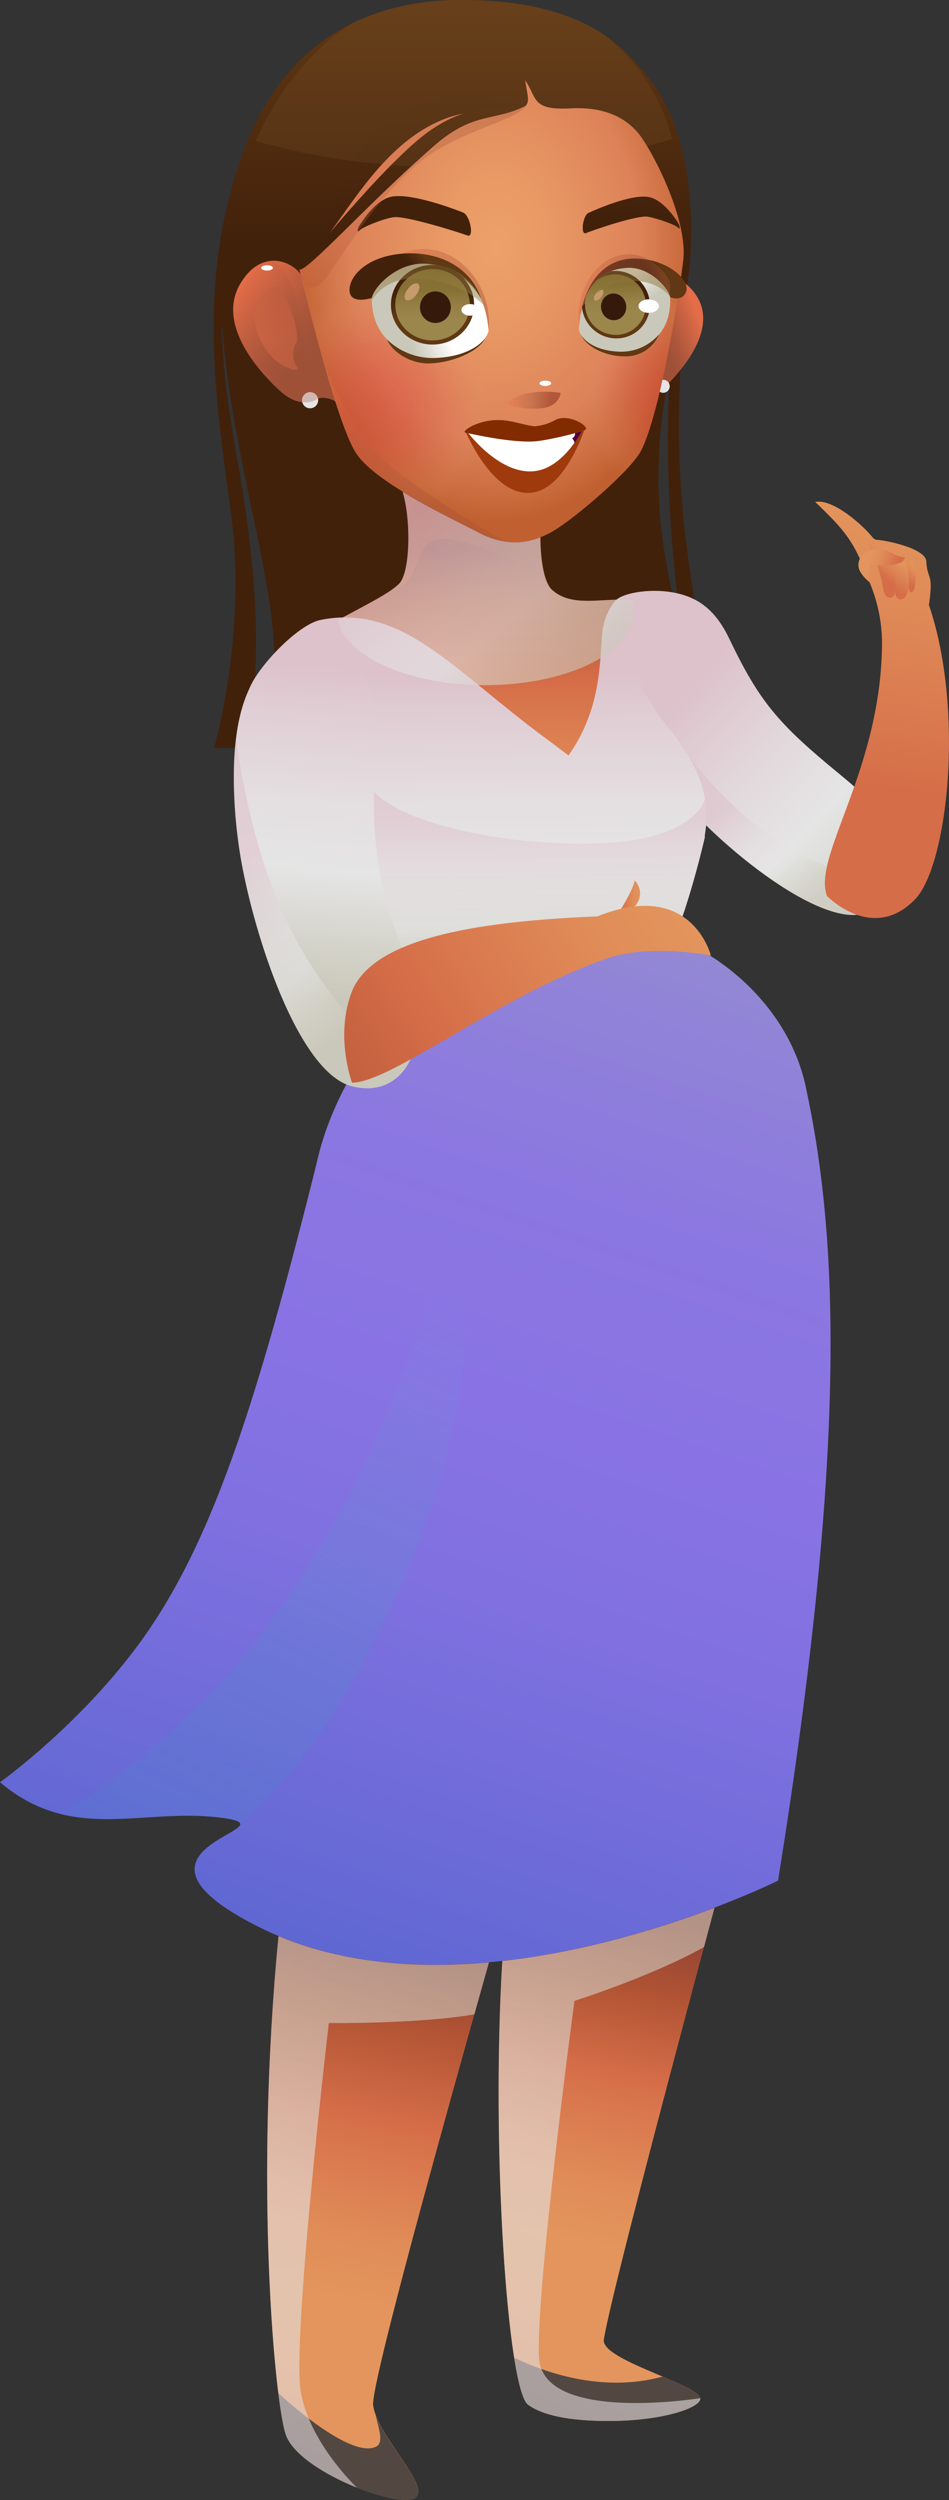 <svg xmlns="http://www.w3.org/2000/svg" xmlns:xlink="http://www.w3.org/1999/xlink" viewBox="0 0 204.62 538.65"><rect x="0" y="0" width="204.62" height="538.65" fill="#333333" stroke="none"/><defs><style>.cls-1{fill:none;}.cls-2{isolation:isolate;}.cls-3{fill:url(#Degradado_sin_nombre_247);}.cls-4{fill:url(#Degradado_sin_nombre_246);}.cls-5{fill:url(#Degradado_sin_nombre_186);}.cls-6{fill:url(#Degradado_sin_nombre_182);}.cls-7{fill:url(#Degradado_sin_nombre_182-2);}.cls-8{fill:url(#Degradado_sin_nombre_97);}.cls-9{fill:url(#Degradado_sin_nombre_97-2);}.cls-10{fill:url(#Degradado_sin_nombre_74);}.cls-11{fill:#e5e5e5;}.cls-12{fill:url(#Degradado_sin_nombre_73);}.cls-13,.cls-18,.cls-30,.cls-41{opacity:0.4;}.cls-13,.cls-15,.cls-18,.cls-28,.cls-30,.cls-38,.cls-41,.cls-48,.cls-49,.cls-50,.cls-53,.cls-54,.cls-59,.cls-61,.cls-68,.cls-69,.cls-70,.cls-71,.cls-74,.cls-75,.cls-76{mix-blend-mode:multiply;}.cls-13{fill:url(#Degradado_sin_nombre_16);}.cls-14{fill:url(#Degradado_sin_nombre_97-3);}.cls-15,.cls-49,.cls-50,.cls-53,.cls-54,.cls-68,.cls-69{opacity:0.3;}.cls-15{fill:url(#Degradado_sin_nombre_73-2);}.cls-16{fill:url(#Degradado_sin_nombre_19);}.cls-17{fill:url(#Degradado_sin_nombre_18);}.cls-18{fill:url(#Degradado_sin_nombre_16-2);}.cls-19{fill:url(#Degradado_sin_nombre_86);}.cls-20{clip-path:url(#clip-path);}.cls-21{fill:url(#Degradado_sin_nombre_51);}.cls-22{fill:url(#Degradado_sin_nombre_51-2);}.cls-23{fill:url(#Degradado_sin_nombre_97-4);}.cls-24{fill:url(#Degradado_sin_nombre_96);}.cls-25{fill:#9f3a0d;}.cls-26,.cls-55{fill:#fff;}.cls-27{fill:#822b00;}.cls-28{opacity:0.35;fill:url(#Degradado_sin_nombre_215);}.cls-29{fill:url(#Degradado_sin_nombre_82);}.cls-30{fill:url(#Degradado_sin_nombre_16-3);}.cls-31{fill:url(#Degradado_sin_nombre_15);}.cls-32{fill:url(#Degradado_sin_nombre_82-2);}.cls-33{clip-path:url(#clip-path-2);}.cls-34{fill:url(#Degradado_sin_nombre_79);}.cls-35,.cls-47{mix-blend-mode:hard-light;}.cls-35{fill:url(#Degradado_sin_nombre_13);}.cls-36{fill:#351a0b;}.cls-37{fill:#c59b6d;}.cls-37,.cls-55{mix-blend-mode:soft-light;}.cls-38,.cls-48{opacity:0.5;}.cls-38{fill:url(#Degradado_sin_nombre_13-2);}.cls-39{fill:url(#Degradado_sin_nombre_232);}.cls-40{fill:url(#Degradado_sin_nombre_232-2);}.cls-41{fill:url(#Degradado_sin_nombre_16-4);}.cls-42{fill:url(#Degradado_sin_nombre_15-2);}.cls-43{fill:url(#Degradado_sin_nombre_82-3);}.cls-44{fill:url(#Degradado_sin_nombre_82-4);}.cls-45{clip-path:url(#clip-path-3);}.cls-46{fill:url(#Degradado_sin_nombre_79-2);}.cls-47{fill:url(#Degradado_sin_nombre_13-3);}.cls-48{fill:url(#Degradado_sin_nombre_13-4);}.cls-49{fill:url(#Degradado_sin_nombre_73-3);}.cls-50{fill:url(#Degradado_sin_nombre_73-4);}.cls-51{fill:url(#Degradado_sin_nombre_97-5);}.cls-52{fill:url(#Degradado_sin_nombre_97-6);}.cls-53{fill:url(#Degradado_sin_nombre_73-5);}.cls-54{fill:url(#Degradado_sin_nombre_73-6);}.cls-56{fill:#4d0036;}.cls-57{fill:#a57c52;opacity:0.12;mix-blend-mode:screen;}.cls-58{fill:#534741;}.cls-59,.cls-70,.cls-71,.cls-74,.cls-75,.cls-76{opacity:0.6;}.cls-59{fill:url(#Degradado_sin_nombre_232-3);}.cls-60{fill:url(#Degradado_sin_nombre_273);}.cls-61{fill:url(#Degradado_sin_nombre_12);}.cls-62{fill:url(#Degradado_sin_nombre_232-4);}.cls-63{fill:url(#Degradado_sin_nombre_143);}.cls-64{fill:url(#Degradado_sin_nombre_127);}.cls-65{fill:url(#Degradado_sin_nombre_123);}.cls-66{fill:url(#Degradado_sin_nombre_125);}.cls-67{fill:url(#Degradado_sin_nombre_143-2);}.cls-68{fill:url(#Degradado_sin_nombre_232-5);}.cls-69{fill:url(#Degradado_sin_nombre_232-6);}.cls-70{fill:url(#Degradado_sin_nombre_232-7);}.cls-71{fill:url(#Degradado_sin_nombre_232-8);}.cls-72{fill:url(#Degradado_sin_nombre_6);}.cls-73{fill:url(#Degradado_sin_nombre_6-2);}.cls-74{fill:url(#Degradado_sin_nombre_232-9);}.cls-75{fill:url(#Degradado_sin_nombre_232-10);}.cls-76{fill:url(#Degradado_sin_nombre_232-11);}</style><linearGradient id="Degradado_sin_nombre_247" x1="85.53" y1="419.78" x2="64.88" y2="523.45" gradientUnits="userSpaceOnUse"><stop offset="0" stop-color="#8f4034"/><stop offset="0.15" stop-color="#b25434"/><stop offset="0.35" stop-color="#d56d48"/><stop offset="0.38" stop-color="#d7724b"/><stop offset="0.59" stop-color="#e08c58"/><stop offset="0.72" stop-color="#e3955d"/></linearGradient><linearGradient id="Degradado_sin_nombre_246" x1="139.84" y1="412.69" x2="120.38" y2="510.37" gradientUnits="userSpaceOnUse"><stop offset="0" stop-color="#8f4034"/><stop offset="0.17" stop-color="#b25434"/><stop offset="0.35" stop-color="#d56d48"/><stop offset="0.38" stop-color="#d7724b"/><stop offset="0.59" stop-color="#e08c58"/><stop offset="0.72" stop-color="#e3955d"/></linearGradient><linearGradient id="Degradado_sin_nombre_186" x1="76.98" y1="272.62" x2="170.73" y2="272.62" gradientUnits="userSpaceOnUse"><stop offset="0.22" stop-color="#5564ce"/><stop offset="0.27" stop-color="#566cd3"/><stop offset="0.43" stop-color="#5784df"/><stop offset="0.53" stop-color="#588de4"/></linearGradient><linearGradient id="Degradado_sin_nombre_182" x1="135.25" y1="203.96" x2="56.57" y2="435.13" gradientUnits="userSpaceOnUse"><stop offset="0" stop-color="#5da9cd"/><stop offset="0.11" stop-color="#5b9ed6"/><stop offset="0.29" stop-color="#5991e1"/><stop offset="0.47" stop-color="#588de4"/><stop offset="0.57" stop-color="#5784df"/><stop offset="0.73" stop-color="#566cd3"/><stop offset="0.78" stop-color="#5564ce"/></linearGradient><linearGradient id="Degradado_sin_nombre_182-2" x1="141.91" y1="206.22" x2="63.23" y2="437.4" xlink:href="#Degradado_sin_nombre_182"/><linearGradient id="Degradado_sin_nombre_97" x1="99.58" y1="0.68" x2="99.58" y2="163.22" gradientUnits="userSpaceOnUse"><stop offset="0" stop-color="#603813"/><stop offset="0.32" stop-color="#42210b"/></linearGradient><linearGradient id="Degradado_sin_nombre_97-2" x1="147.81" y1="5.29" x2="147.81" y2="133.23" xlink:href="#Degradado_sin_nombre_97"/><linearGradient id="Degradado_sin_nombre_74" x1="3117.9" y1="69.09" x2="3100.64" y2="75.59" gradientTransform="translate(-2967.03)" gradientUnits="userSpaceOnUse"><stop offset="0" stop-color="#e46d48"/><stop offset="0.13" stop-color="#cd6443"/><stop offset="0.35" stop-color="#ac563b"/><stop offset="0.47" stop-color="#9f5138"/></linearGradient><linearGradient id="Degradado_sin_nombre_73" x1="3051.1" y1="200.01" x2="3070.63" y2="215.32" gradientTransform="matrix(1, -0.04, 0.04, 1, -3006, -23.06)" gradientUnits="userSpaceOnUse"><stop offset="0.1" stop-color="#e46d48"/><stop offset="0.17" stop-color="#db6946"/><stop offset="0.47" stop-color="#ba5c3e"/><stop offset="0.72" stop-color="#a6543a"/><stop offset="0.88" stop-color="#9f5138"/></linearGradient><linearGradient id="Degradado_sin_nombre_16" x1="3059.79" y1="220.15" x2="3059.79" y2="199.13" gradientTransform="matrix(1, -0.04, 0.04, 1, -3006, -23.06)" gradientUnits="userSpaceOnUse"><stop offset="0.1" stop-color="#e46d48"/><stop offset="1" stop-color="#9f5138"/></linearGradient><linearGradient id="Degradado_sin_nombre_97-3" x1="50.64" y1="0.68" x2="50.64" y2="163.22" xlink:href="#Degradado_sin_nombre_97"/><linearGradient id="Degradado_sin_nombre_73-2" x1="52.82" y1="63.87" x2="70.94" y2="78.07" gradientTransform="matrix(1, 0, 0, 1, 0, 0)" xlink:href="#Degradado_sin_nombre_73"/><linearGradient id="Degradado_sin_nombre_19" x1="3070.83" y1="213.09" x2="3070.83" y2="112.49" gradientTransform="translate(-2967.03)" gradientUnits="userSpaceOnUse"><stop offset="0.35" stop-color="#e3955d"/><stop offset="0.45" stop-color="#e08c58"/><stop offset="0.63" stop-color="#d7724b"/><stop offset="0.66" stop-color="#d56d48"/><stop offset="0.83" stop-color="#b25434"/><stop offset="0.94" stop-color="#8f4034"/></linearGradient><linearGradient id="Degradado_sin_nombre_18" x1="-3848.92" y1="3293.34" x2="-3835.55" y2="3382.45" gradientTransform="matrix(-0.57, 0.82, 0.82, 0.57, -4770.92, 1426.02)" gradientUnits="userSpaceOnUse"><stop offset="0.21" stop-color="#ddc2cb"/><stop offset="0.47" stop-color="#e2d9dc"/><stop offset="0.65" stop-color="#e5e5e5"/><stop offset="0.85" stop-color="#d4d3ca"/><stop offset="1" stop-color="#cac8ba"/></linearGradient><linearGradient id="Degradado_sin_nombre_16-2" x1="3107.58" y1="84.36" x2="3107.58" y2="67.22" gradientTransform="translate(-2967.03)" xlink:href="#Degradado_sin_nombre_16"/><radialGradient id="Degradado_sin_nombre_86" cx="383.19" cy="-642" r="77.46" gradientTransform="translate(-119.35 560.38) scale(0.59 0.79)" gradientUnits="userSpaceOnUse"><stop offset="0" stop-color="#eda169"/><stop offset="0.28" stop-color="#e89864"/><stop offset="0.68" stop-color="#dd8259"/><stop offset="0.9" stop-color="#c8693b"/><stop offset="0.97" stop-color="#c06030"/></radialGradient><clipPath id="clip-path"><path class="cls-1" d="M147.31,56.2c-1.12,9.14-5.16,33.1-9,40.74-2.24,4.49-14.64,14.94-19,17.46s-9.41,3.81-16,.36S80.91,104,76.74,97.58,65.45,60.06,64.55,56.2C60.06,37,71.77,19.47,111.87,19.47c12.34,0,20.2.63,25.34,5.77C142.66,30.69,148.44,47.05,147.31,56.2Z"/></clipPath><radialGradient id="Degradado_sin_nombre_51" cx="-216.83" cy="425.08" r="16.46" gradientTransform="translate(402.29 -545.94) scale(1.48 1.49)" gradientUnits="userSpaceOnUse"><stop offset="0" stop-color="#da2c34" stop-opacity="0.3"/><stop offset="0.28" stop-color="#da3238" stop-opacity="0.28"/><stop offset="0.51" stop-color="#dc4744" stop-opacity="0.24"/><stop offset="0.73" stop-color="#de6958" stop-opacity="0.16"/><stop offset="0.93" stop-color="#e29874" stop-opacity="0.05"/><stop offset="1" stop-color="#e3ac80" stop-opacity="0"/></radialGradient><radialGradient id="Degradado_sin_nombre_51-2" cx="-172.73" cy="423.85" r="14.34" xlink:href="#Degradado_sin_nombre_51"/><linearGradient id="Degradado_sin_nombre_97-4" x1="188.25" y1="-46.12" x2="188.25" y2="81.82" gradientTransform="matrix(0.98, 0, 0, 0.97, -47.73, 51.56)" xlink:href="#Degradado_sin_nombre_97"/><linearGradient id="Degradado_sin_nombre_96" x1="171.55" y1="37.65" x2="171.55" y2="165.59" gradientTransform="matrix(0.95, -0.02, -0.02, 0.99, -71.72, -28)" gradientUnits="userSpaceOnUse"><stop offset="0.68" stop-color="#42210b"/><stop offset="1" stop-color="#603813"/></linearGradient><linearGradient id="Degradado_sin_nombre_215" x1="3046.74" y1="54.1" x2="3058.29" y2="54.1" gradientTransform="translate(-2936.37 -10.87) rotate(0.81)" gradientUnits="userSpaceOnUse"><stop offset="0.1" stop-color="#e46d48"/><stop offset="0.44" stop-color="#9f5138"/><stop offset="0.82" stop-color="#5f0000"/></linearGradient><radialGradient id="Degradado_sin_nombre_82" cx="2418.66" cy="181.64" r="13.18" gradientTransform="matrix(0.7, -0.02, 0.03, 0.67, -1564.29, -12.33)" xlink:href="#Degradado_sin_nombre_96"/><linearGradient id="Degradado_sin_nombre_16-3" x1="3733.54" y1="129.63" x2="3757.05" y2="129.63" gradientTransform="matrix(0.85, -0.03, 0.03, 0.94, -3057.69, 45.88)" xlink:href="#Degradado_sin_nombre_16"/><radialGradient id="Degradado_sin_nombre_15" cx="2413.81" cy="187.1" r="19.05" gradientTransform="matrix(0.07, 0.66, -0.64, 0.06, 85.45, -1550.03)" gradientUnits="userSpaceOnUse"><stop offset="0.39" stop-color="#fff"/><stop offset="0.46" stop-color="#f7f6f4"/><stop offset="0.77" stop-color="#d6d5ca"/><stop offset="0.92" stop-color="#cac8ba"/></radialGradient><radialGradient id="Degradado_sin_nombre_82-2" cx="2214.93" cy="-205.44" r="12.03" gradientTransform="matrix(-0.07, 0.66, -0.64, -0.04, 150.49, -1407.94)" xlink:href="#Degradado_sin_nombre_96"/><clipPath id="clip-path-2"><path class="cls-1" d="M124.82,71c.49,2.32,3.65,4.69,9,4.79s11-3.79,10.68-11.6c-.07-1.68-4.07-6.6-9.06-6.46C128.38,57.92,125.21,63.42,124.82,71Z"/></clipPath><linearGradient id="Degradado_sin_nombre_79" x1="3128.47" y1="186.73" x2="3128.47" y2="176.06" gradientTransform="matrix(0.55, 0.84, -0.84, 0.55, -1428.12, -2651.61)" gradientUnits="userSpaceOnUse"><stop offset="0.18" stop-color="#603813"/><stop offset="0.59" stop-color="#42210b"/></linearGradient><linearGradient id="Degradado_sin_nombre_13" x1="3128.37" y1="184.45" x2="3128.37" y2="174.89" gradientTransform="matrix(0.55, 0.84, -0.84, 0.55, -1428.17, -2651.52)" gradientUnits="userSpaceOnUse"><stop offset="0.11" stop-color="#9b864c"/><stop offset="0.34" stop-color="#978147"/><stop offset="0.63" stop-color="#8b7438"/><stop offset="0.7" stop-color="#877033"/></linearGradient><linearGradient id="Degradado_sin_nombre_13-2" x1="-4411.63" y1="68.32" x2="-4411.63" y2="56" gradientTransform="matrix(-1, 0, 0, 1, -4278.58, 0)" xlink:href="#Degradado_sin_nombre_13"/><linearGradient id="Degradado_sin_nombre_232" x1="131.91" y1="137.6" x2="132.91" y2="212.17" gradientUnits="userSpaceOnUse"><stop offset="0.1" stop-color="#ddc2cb"/><stop offset="0.24" stop-color="#e0cfd5"/><stop offset="0.47" stop-color="#e4dfe1"/><stop offset="0.65" stop-color="#e5e5e5"/><stop offset="0.85" stop-color="#d4d3ca"/><stop offset="1" stop-color="#cac8ba"/></linearGradient><linearGradient id="Degradado_sin_nombre_232-2" x1="102.45" y1="137.99" x2="103.45" y2="212.56" xlink:href="#Degradado_sin_nombre_232"/><linearGradient id="Degradado_sin_nombre_16-4" x1="3054.35" y1="92.38" x2="3079.59" y2="92.38" gradientTransform="translate(-2974.81 -4.24) rotate(-0.44)" xlink:href="#Degradado_sin_nombre_16"/><radialGradient id="Degradado_sin_nombre_15-2" cx="1930.14" cy="172.84" r="22.85" gradientTransform="matrix(0, 0.71, -0.67, 0, 218.27, -1298.93)" xlink:href="#Degradado_sin_nombre_15"/><radialGradient id="Degradado_sin_nombre_82-3" cx="1916.93" cy="147.7" r="13.17" gradientTransform="translate(-1489.61 -44.74) scale(0.82 0.71)" xlink:href="#Degradado_sin_nombre_96"/><radialGradient id="Degradado_sin_nombre_82-4" cx="-3151.25" cy="563.63" r="12.99" gradientTransform="matrix(0.08, 0.7, 0.75, -0.07, -62.73, 2325.53)" xlink:href="#Degradado_sin_nombre_96"/><clipPath id="clip-path-3"><path class="cls-1" d="M105.34,71.26c-.58,2.66-4.5,5.49-11.17,5.85s-14-3.78-14-12.64c0-1.9,4.73-7.62,11-7.66C100,56.75,104.71,62.68,105.34,71.26Z"/></clipPath><linearGradient id="Degradado_sin_nombre_79-2" x1="3060.3" y1="70.84" x2="3060.3" y2="58.27" gradientTransform="translate(-2967.03)" xlink:href="#Degradado_sin_nombre_79"/><linearGradient id="Degradado_sin_nombre_13-3" x1="3060.3" y1="70.3" x2="3060.3" y2="59.04" gradientTransform="translate(-2967.03)" xlink:href="#Degradado_sin_nombre_13"/><linearGradient id="Degradado_sin_nombre_13-4" x1="93.28" y1="65.66" x2="93.28" y2="54.92" gradientTransform="matrix(1, 0, 0, 1, 0, 0)" xlink:href="#Degradado_sin_nombre_13"/><linearGradient id="Degradado_sin_nombre_73-3" x1="79.57" y1="33.26" x2="91.6" y2="42.69" gradientTransform="matrix(1, 0, 0, 1, 0, 0)" xlink:href="#Degradado_sin_nombre_73"/><linearGradient id="Degradado_sin_nombre_73-4" x1="113.61" y1="19.47" x2="113.61" y2="19.47" gradientTransform="matrix(1, 0, 0, 1, 0, 0)" xlink:href="#Degradado_sin_nombre_73"/><linearGradient id="Degradado_sin_nombre_97-5" x1="89.97" y1="-2.96" x2="89.97" y2="170.4" xlink:href="#Degradado_sin_nombre_97"/><linearGradient id="Degradado_sin_nombre_97-6" x1="89.02" y1="0.68" x2="89.02" y2="163.22" xlink:href="#Degradado_sin_nombre_97"/><linearGradient id="Degradado_sin_nombre_73-5" x1="66.56" y1="83.55" x2="98.82" y2="108.84" gradientTransform="matrix(1, 0, 0, 1, 0, 0)" xlink:href="#Degradado_sin_nombre_73"/><linearGradient id="Degradado_sin_nombre_73-6" x1="84.42" y1="116.52" x2="117.05" y2="116.52" gradientTransform="matrix(1, 0, 0, 1, 0, 0)" xlink:href="#Degradado_sin_nombre_73"/><linearGradient id="Degradado_sin_nombre_232-3" x1="112.38" y1="172.34" x2="112.95" y2="215.03" xlink:href="#Degradado_sin_nombre_232"/><linearGradient id="Degradado_sin_nombre_273" x1="155.42" y1="184.46" x2="68.02" y2="441.22" gradientUnits="userSpaceOnUse"><stop offset="0" stop-color="#9790cd"/><stop offset="0.12" stop-color="#9184d7"/><stop offset="0.3" stop-color="#8b77e1"/><stop offset="0.47" stop-color="#8973e4"/><stop offset="0.62" stop-color="#8070e0"/><stop offset="0.85" stop-color="#686ad6"/><stop offset="1" stop-color="#5564ce"/></linearGradient><linearGradient id="Degradado_sin_nombre_12" x1="-4.65" y1="475.75" x2="95.67" y2="274.48" gradientUnits="userSpaceOnUse"><stop offset="0" stop-color="#5564ce" stop-opacity="0.6"/><stop offset="0.14" stop-color="#5568ce" stop-opacity="0.56"/><stop offset="0.36" stop-color="#5773ce" stop-opacity="0.47"/><stop offset="0.61" stop-color="#5986ce" stop-opacity="0.31"/><stop offset="0.9" stop-color="#5c9fcd" stop-opacity="0.08"/><stop offset="1" stop-color="#5da9cd" stop-opacity="0"/></linearGradient><linearGradient id="Degradado_sin_nombre_232-4" x1="2439.63" y1="-570.43" x2="2450.6" y2="-491.77" gradientTransform="matrix(1.08, 0.23, -0.21, 0.98, -2674.38, 134.36)" xlink:href="#Degradado_sin_nombre_232"/><linearGradient id="Degradado_sin_nombre_143" x1="895.1" y1="1593.19" x2="948.36" y2="1524.2" gradientTransform="matrix(0.87, -0.49, 0.49, 0.87, -1377.94, -755.79)" gradientUnits="userSpaceOnUse"><stop offset="0.26" stop-color="#d56d48"/><stop offset="0.33" stop-color="#d7724b"/><stop offset="0.75" stop-color="#e08c58"/><stop offset="1" stop-color="#e3955d"/></linearGradient><linearGradient id="Degradado_sin_nombre_127" x1="194.54" y1="126.24" x2="198.06" y2="121.68" gradientUnits="userSpaceOnUse"><stop offset="0.26" stop-color="#d56d48"/><stop offset="0.32" stop-color="#d7724b"/><stop offset="0.7" stop-color="#e08c58"/><stop offset="0.92" stop-color="#e3955d"/></linearGradient><linearGradient id="Degradado_sin_nombre_123" x1="189.64" y1="128.52" x2="195.18" y2="120.81" gradientUnits="userSpaceOnUse"><stop offset="0.32" stop-color="#d56d48"/><stop offset="0.92" stop-color="#e3955d"/></linearGradient><linearGradient id="Degradado_sin_nombre_125" x1="440.17" y1="-69.07" x2="445.85" y2="-76.42" gradientTransform="matrix(0.91, -0.01, 0.01, 0.91, -210.38, 192.4)" gradientUnits="userSpaceOnUse"><stop offset="0.15" stop-color="#d56d48"/><stop offset="0.2" stop-color="#d6714a"/><stop offset="0.46" stop-color="#dd8555"/><stop offset="0.73" stop-color="#e2915b"/><stop offset="1" stop-color="#e3955d"/></linearGradient><linearGradient id="Degradado_sin_nombre_143-2" x1="194.86" y1="123.85" x2="187.39" y2="121.4" gradientTransform="matrix(1, 0, 0, 1, 0, 0)" xlink:href="#Degradado_sin_nombre_143"/><linearGradient id="Degradado_sin_nombre_232-5" x1="143.49" y1="156.31" x2="147.45" y2="161.33" xlink:href="#Degradado_sin_nombre_232"/><linearGradient id="Degradado_sin_nombre_232-6" x1="138.82" y1="149.25" x2="141.71" y2="152.92" xlink:href="#Degradado_sin_nombre_232"/><linearGradient id="Degradado_sin_nombre_232-7" x1="156.24" y1="170.74" x2="174.52" y2="193.91" xlink:href="#Degradado_sin_nombre_232"/><linearGradient id="Degradado_sin_nombre_232-8" x1="50.25" y1="181.97" x2="79.44" y2="218.98" xlink:href="#Degradado_sin_nombre_232"/><linearGradient id="Degradado_sin_nombre_6" x1="3128.27" y1="361.6" x2="3134.18" y2="361.6" gradientTransform="translate(-3002.39 -108.49) rotate(-1.08)" gradientUnits="userSpaceOnUse"><stop offset="0" stop-color="#c3603e"/><stop offset="0.26" stop-color="#d56d48"/><stop offset="0.33" stop-color="#d7724b"/><stop offset="0.75" stop-color="#e08c58"/><stop offset="1" stop-color="#e3955d"/></linearGradient><linearGradient id="Degradado_sin_nombre_6-2" x1="3112.08" y1="2241.54" x2="3192.78" y2="2241.54" gradientTransform="translate(-3751.51 -19.44) rotate(-32)" xlink:href="#Degradado_sin_nombre_6"/><linearGradient id="Degradado_sin_nombre_232-9" x1="85.04" y1="107.38" x2="118.92" y2="150.33" xlink:href="#Degradado_sin_nombre_232"/><linearGradient id="Degradado_sin_nombre_232-10" x1="76.98" y1="575.44" x2="157.83" y2="413.24" xlink:href="#Degradado_sin_nombre_232"/><linearGradient id="Degradado_sin_nombre_232-11" x1="16.17" y1="581.6" x2="97.21" y2="419.03" xlink:href="#Degradado_sin_nombre_232"/></defs><g class="cls-2"><g id="Capa_2" data-name="Capa 2"><g id="Capa_1-2" data-name="Capa 1"><path class="cls-3" d="M115.08,388.94S79.72,511.7,80.46,518.19s12.6,17.59,9.08,20-25.16-5.68-27.91-13.61-8.42-70.38,2-135.66Z"/><path class="cls-4" d="M161.78,382.45S132,492,130.2,504.1c-.66,4.35,20.32,9.6,20.79,12.59.32,2-7.82,4.93-19.77,4.93-8.73,0-14.43-1.3-17.38-3.52-6.3-4.72-10.85-108.81,1.24-135.65Z"/><path class="cls-5" d="M77,287.06s29.44,12.74,61,10.71c11.3-.72,20.56-7.65,31.16-13.41,0,0,3.19-23.7.41-37.11Z"/><path class="cls-6" d="M165.49,266.37c-2.81-7.47-5.51-15.15-9.43-20.16-13.35-8.78-73.35-25.81-73.35-25.81-6.29,9.91-14.08,21-15.62,38-.77,8.4,1.79,19,9.89,28.68a84.17,84.17,0,0,0,28.78,5C129.53,292.1,151.07,283.14,165.49,266.37Z"/><path class="cls-7" d="M174.54,241.85c0,23.75-23.1,42.51-46.52,42.51s-42.41-19.25-42.41-43,19-43,42.41-43S174.54,218.09,174.54,241.85Z"/><path class="cls-8" d="M142.08,107.71c-.85-19.22,3.48-31.35,5.83-44.7,2.11-12,2.11-33.56-8-46.17C134.84,10.59,126.46,0,99.55,0,55.67,0,46.15,40.65,47.7,67.41c2.25,38.75,18.47,72.45,8,91.35,0,0,29.43,10.21,56.2,10.21s39.75-16.65,39.75-16.65S142.93,126.93,142.08,107.71Z"/><path class="cls-9" d="M149,50.37c-2.35,29.45-5.48,48.42,2.6,88.92l-4.2-1.1S138.77,88.51,149,50.37Z"/><path class="cls-10" d="M135.74,85.73c.29-1.16.87-1.75,1.75-1.16s3.5,1.16,6.43-1.76,11.1-12,6.13-19.28c-4.53-6.66-10.46-2.33-10.78-.29S135.74,85.73,135.74,85.73Z"/><circle class="cls-11" cx="143" cy="83.23" r="1.4"/><path class="cls-12" d="M73,87.37c-.42-1.41-3.64-2.1-4.69-1.34s-4.25,1.59-8-1.85S46.2,70,52,60.82c5.25-8.38,12.72-3.34,13.21-.85S73,87.37,73,87.37Z"/><path class="cls-13" d="M64,79a4.75,4.75,0,0,1-.19-5C65,72.17,61.78,63,59.86,62s-6.17,3.1-4.71,8.42,4.42,7.58,6,8.39C63,79.77,64.62,80.07,64,79Z"/><circle class="cls-11" cx="66.86" cy="86.23" r="1.74"/><path class="cls-14" d="M51.26,36.16c-8.18,25.47-5.14,47.73-1.51,74s-3.6,51-3.6,51h6.39s6.64-16.87-1-60C47.33,77.21,46.06,67.12,51.26,36.16Z"/><path class="cls-15" d="M68.32,86c1.05-.76,4.27-.07,4.69,1.34,0,0-7.37-24.91-7.85-27.4-.29-1.46-3-3.8-6.22-3.79,3,2.25,4.69,5,6.18,15.46,1.6,11.18-.08,12.41-1,12.75s-6.75-3.79-8.88-5.8a46.22,46.22,0,0,0,5.14,5.59C64.07,87.62,67.27,86.79,68.32,86Z"/><path class="cls-16" d="M86.41,104.66c2.34,6,2.22,18.63-.37,21.14-3.1,3-11.73,6.56-25.2,14.58-11.49,6.83-1.63,24.73,8.2,36.75C80.59,191.24,86,199,86,205.69h53s4.82-13.16,3.85-22.14c0,0,18.12-38.76,3.21-50.69-9.62-7.69-20.58,0-27-5.77-2.88-2.59-3.21-15.08-1.29-20.53S84.08,98.66,86.41,104.66Z"/><path class="cls-17" d="M132.57,129.54c-8.33,10.45,3.53,29.19,13.26,41.29s35.45,32.85,43.22,24.31c10.88-11.94,1-20.94-8.44-28.69-12.93-10.62-16.92-15.4-23.34-28.78-2.45-5.12-5.51-8.24-10.35-9.61C141.22,126.45,134.14,127.63,132.57,129.54Z"/><path class="cls-18" d="M136.65,78.72a3.48,3.48,0,0,0,0-4.09c-1.17-1.46,1.46-9,3.21-9.93s5.84,2.34,4.67,6.72a10.55,10.55,0,0,1-5.25,7C137.52,79.31,136.06,79.6,136.65,78.72Z"/><path class="cls-19" d="M147.31,56.2c-1.12,9.14-5.16,33.1-9,40.74-2.24,4.49-14.64,14.94-19,17.46s-9.41,3.81-16,.36S80.91,104,76.74,97.58,65.45,61.92,64.55,58.06c7-3.18,10.85-41.14,44.7-35,6.43,1.1,4.32-2.17,4-5.77,2.61,3.87,1.35,6.49,9.69,6.06,7.45-.39,11.76,2,14.51,5.12S148.44,47.05,147.31,56.2Z"/><g class="cls-20"><ellipse class="cls-21" cx="80.69" cy="88.53" rx="24.42" ry="24.57"/><ellipse class="cls-22" cx="146.1" cy="86.69" rx="21.27" ry="21.4"/></g><path class="cls-23" d="M126.38,50.22c1.3-.59,11.13-3.93,13.31-3.53s6,1.77,6.49,2.34.54-.16,0-1.06-3.32-5.07-6.41-5.54c-3.9-.6-11.59,2.85-12.87,3.43S125.1,50.81,126.38,50.22Z"/><path class="cls-24" d="M100.77,50.74c-1.57-.61-13.45-4.37-16-3.93S78.07,49,77.56,49.62s-.63-.16,0-1.1,3.54-5.66,7.1-6.19c4.51-.67,13.66,2.86,15.19,3.46S102.31,51.34,100.77,50.74Z"/><path class="cls-25" d="M100.44,93.05s6.34,15.35,15.3,12.87C122.28,104.11,126,92.53,126,92.53Z"/><path class="cls-26" d="M100.92,93.23s7.13,9.55,14.83,8.21c6.08-1.06,9.87-8.92,9.87-8.92Z"/><path class="cls-27" d="M126.17,92.59c-1.11.62-7.72,2.19-10.48,2.47-5.3.54-15.41-1.88-15.41-1.88-.82-.33,3.58-3.27,8.8-2.55,2.26.3,4.93,1.2,6.3,1.22a10.92,10.92,0,0,0,4.44-1.39C122.74,89.05,127.28,92,126.17,92.59Z"/><path class="cls-28" d="M120.88,84.65a21.64,21.64,0,0,0-7.71.21c-2.94.76-3.88,2.19-3.88,2.19a15.84,15.84,0,0,0,5.76,1C118.26,88.14,120.46,87.09,120.88,84.65Z"/><path class="cls-29" d="M137.4,55.71c-4.71-.21-10.22,2.16-12.29,11.91,1.79-3.92,6.15-9.78,10.31-9.9,4.82-.13,8.73,4.46,9,6.28,0,0,2.51,1.14,3.45-1C149,60.66,144.44,56,137.4,55.71Z"/><path class="cls-30" d="M124.87,70.71c1,2.21,4.56,4.07,9.82,3.36s10.08-5,9.79-12.85c-.07-1.67-4.07-6.59-9.06-6.45C128.38,55,123.7,63.2,124.87,70.71Z"/><path class="cls-31" d="M124.82,71c.49,2.32,3.65,4.69,9,4.79s11-3.79,10.68-11.6c-.07-1.68-4.07-6.6-9.06-6.46C128.38,57.92,125.21,63.42,124.82,71Z"/><path class="cls-32" d="M133.8,75.78c-4.33-.08-7.23-1.66-8.43-3.5.87,2.08,4.69,4.49,9.28,4.49a7.72,7.72,0,0,0,7.43-4.72A10.7,10.7,0,0,1,133.8,75.78Z"/><g class="cls-33"><ellipse class="cls-34" cx="132.8" cy="65.64" rx="7.24" ry="7.36" transform="translate(7.7 144.99) rotate(-58.69)"/><ellipse class="cls-35" cx="132.7" cy="65.65" rx="6.49" ry="6.59" transform="translate(7.65 144.9) rotate(-58.69)"/><ellipse class="cls-36" cx="132.31" cy="66.11" rx="2.72" ry="2.88" transform="translate(-8.67 21.37) rotate(-8.94)"/><ellipse class="cls-37" cx="129.07" cy="63.58" rx="1.41" ry="0.71" transform="translate(-0.58 125.98) rotate(-51.92)"/><path class="cls-38" d="M120.79,54.84H145.3V65c-2.54-3.88-6.46-4.57-9.51-4.47-6.8.22-12.12,7-14.2,11.12Z"/></g><path class="cls-39" d="M143.16,130.14c-2.4-.95-5.8-1.43-7.17-.34-2.59,2.07-5.91,3.4-6.23,7.65-.59,7.57-.19,22.65-16.47,34.59C107,176.66,140,196.11,140,196.11s8.12-3.93,10.69-11.28c7.81-22.37-14.94-30.34-13.11-42.07S147.42,131.81,143.16,130.14Z"/><path class="cls-40" d="M53.6,148.89c1.28-4.49,10.46-14.31,15.51-15.32,17.64-3.53,28.56,10.78,48.52,25.48s27.22,24.36,34.39,21.13c0,0-6.8,30.67-14.82,35.16s-39.61,4.45-47.63-2.29S53.6,148.89,53.6,148.89Z"/><ellipse class="cls-26" cx="139.87" cy="65.95" rx="2.2" ry="1.46"/><path class="cls-41" d="M105.32,71.27c-2.44,2.73-8.12,4.55-12.14,4.19-6.65-.58-13-5.29-13.05-14.15,0-1.9,4.73-7.63,11-7.67C100,53.58,106.35,62.72,105.32,71.27Z"/><path class="cls-42" d="M105.34,71.26c-.58,2.66-4.5,5.49-11.17,5.85s-14-3.78-14-12.64c0-1.9,4.73-7.62,11-7.66C100,56.75,104.71,62.68,105.34,71.26Z"/><path class="cls-43" d="M91.23,56.8a14.69,14.69,0,0,1,12.5,7.59c-2.23-6.87-8.88-9.81-15.08-9.81-8.86,0-13.3,4.6-13.29,7.91s4.82,1.7,4.82,1.7C80.48,62.12,85.16,56.8,91.23,56.8Z"/><path class="cls-44" d="M94.08,77.13c5.42-.26,9-2.16,10.54-4.29-1.07,2.38-6.13,5.22-11.89,5.46-4,.17-8.08-2.31-9.26-5.14A14.21,14.21,0,0,0,94.08,77.13Z"/><g class="cls-45"><ellipse class="cls-46" cx="93.26" cy="65.66" rx="8.97" ry="8.58"/><ellipse class="cls-47" cx="93.26" cy="65.66" rx="8.03" ry="7.69"/><ellipse class="cls-36" cx="93.88" cy="66.19" rx="3.33" ry="3.4"/><ellipse class="cls-37" cx="88.84" cy="62.9" rx="2.17" ry="1.11" transform="translate(-15.31 94.56) rotate(-52.21)"/><path class="cls-48" d="M106.28,53.9H80.13V64.73C82.85,60.59,87,59.86,90.27,60c7.26.23,13.93,4.19,16.15,8.58Z"/></g><ellipse class="cls-26" cx="101.38" cy="66.77" rx="1.89" ry="1.25"/><path class="cls-49" d="M112.84,23.45a3,3,0,0,0,1-2.3c.07,1.67-.67,2.62-4.59,2a33.17,33.17,0,0,0-15.7.54A55.85,55.85,0,0,0,83,29.75C72.25,39.57,69,56,64.55,58.06c.11.49.33,1.42.64,2.65,1,1.49,2.83,2.44,5.58-1.5C75.5,52.44,80.6,44,88.8,36.39S109.42,26.57,112.84,23.45Z"/><polygon class="cls-50" points="113.61 19.47 113.61 19.47 113.61 19.47 113.61 19.47"/><path class="cls-51" d="M112.84,23.1c-7.67,1.66-11.7-.24-19.33,3.56-12.25,6.08-19,20-26.41,28.7,0,0,7-21.82,15.62-28.44C93,19,103.73,19.59,112.84,23.1Z"/><path class="cls-52" d="M92.76,28.11c-9.66,6.68-28.21,30-28.21,30,2,.19,15.07-14.57,29.21-26.84,8.54-7.41,13.1-5,19.74-8.6C106,23.65,101,22.44,92.76,28.11Z"/><path class="cls-53" d="M79.83,96.14c-5.22-6.65-9.73-16.89-9.73-16.89h0c2.25,7.81,4.75,15.42,6.64,18.33,4.17,6.42,19.91,13.74,26.56,17.18a18,18,0,0,0,6,2C104.25,114.15,85.05,102.78,79.83,96.14Z"/><path class="cls-54" d="M116.55,115.78c-3.71,1.47-8,1.71-13.25-1-3.8-2-10.57-5.2-16.45-8.81,1.87,6.36,1.61,17.51-.81,19.85a13.27,13.27,0,0,1-1.62,1.3c5.09-1.08,4.37-5.17,7.27-9.28,3.91-5.52,18.76,4,25.36,4.3h0A37.05,37.05,0,0,1,116.55,115.78Z"/><ellipse class="cls-55" cx="117.58" cy="82.58" rx="1.26" ry="0.57"/><ellipse class="cls-55" cx="57.58" cy="57.72" rx="1.26" ry="0.57"/><path class="cls-25" d="M100.44,93.05s6.34,15.35,15.3,12.87C122.28,104.11,126,92.53,126,92.53Z"/><path class="cls-26" d="M100.92,93.23s7.13,9.55,14.83,8.21c6.08-1.06,9.87-8.92,9.87-8.92Z"/><path class="cls-27" d="M126.17,92.59c-1.11.62-7.72,2.19-10.48,2.47-5.3.54-15.41-1.88-15.41-1.88-.82-.33,3.58-3.27,8.8-2.55,2.26.3,4.93,1.2,6.3,1.22a10.92,10.92,0,0,0,4.44-1.39C122.74,89.05,127.28,92,126.17,92.59Z"/><path class="cls-56" d="M124,93.33a2,2,0,0,1-.13.65,1.86,1.86,0,0,1-.56.52s.17,0,.38.36a2.7,2.7,0,0,1,.2.54,25.35,25.35,0,0,0,1.57-2.51C125,93,124.54,93.18,124,93.33Z"/><path class="cls-57" d="M130.69,7.81C124.59,3.58,115.2,0,99.55,0A53,53,0,0,0,76.33,4.84c-1.27.7-13.34,7.74-21.19,25.53a141.83,141.83,0,0,0,27.25,5,38.66,38.66,0,0,1,11.12-8.72,23.79,23.79,0,0,1,6.34-2.18,27.27,27.27,0,0,0-7.09,3.63,66.4,66.4,0,0,0-8.43,7.44c1.41.11,2.83.21,4.27.29,1.69-1.55,3.41-3.11,5.16-4.62,8-6.93,12.48-5.24,18.46-8a3.18,3.18,0,0,0,.61-.16h0a1.57,1.57,0,0,0,.67-.48c.8-1,0-3.1-.2-5.29,2.61,3.87,1.35,6.49,9.69,6.06,7.45-.39,11.76,2,14.51,5.12a20.86,20.86,0,0,1,2.08,3c2-.52,3.5-.92,5.36-1.52A42.38,42.38,0,0,0,130.69,7.81Z"/><path class="cls-58" d="M113.84,518.1c2.94,2.22,8.64,3.52,17.38,3.52,11.95,0,20.08-3,19.77-4.93-.2-1.23-3.89-2.85-8.12-4.64-13.32,3.67-26.14-1.22-32-4.08C111.75,513.63,112.77,517.3,113.84,518.1Z"/><path class="cls-58" d="M81.1,527.14c-5.72,2.86-21-11.46-21.09-11.51a56.42,56.42,0,0,0,1.62,9c2.75,7.93,24.39,16,27.91,13.61,3.18-2.2-6.2-11.46-8.58-18C81.74,523.48,82.76,526.31,81.1,527.14Z"/><path class="cls-59" d="M152,180.18l-.11,0a23.41,23.41,0,0,0,.11-8c0,.18-2,7.53-18.29,9.22-16.51,1.7-44.57-2.16-53-10.72-3.93-4-6.45,4.85-8,15.44,6.78,12.55,13.56,24.11,16.89,26.91,8,6.74,39.61,6.79,47.63,2.29S152,180.18,152,180.18Z"/><path class="cls-60" d="M173.69,234h0c-4.37-20.09-24.9-35.64-45.67-35.64A42.36,42.36,0,0,0,89.9,222.49c-4.44-1.31-7.19-2.09-7.19-2.09C77.79,228.16,72,236.64,68.9,248.1c-13.29,53.59-22.69,82.45-37,103.36C18.7,370.66,0,384,0,384c15.61,13.16,30.54,5.44,47.66,7.63s-26.41,6.1,7.91,23.43c45.95,23.2,112.19-9.87,112.19-9.87C182.51,313.38,181,267.46,173.69,234Z"/><path class="cls-61" d="M96.7,274.66c-3.56-.87-10,29.49-28.06,59.21-12.65,20.82-28,40-55.49,57,11.08,2.74,22.23-.79,34.51.78,3.13.4,4.23.85,4.15,1.44,6.63-6.15,19-17.36,33.8-49.59C101.6,308.84,102.92,276.18,96.7,274.66Z"/><path class="cls-62" d="M63,140c-13.82,4-13.62,26.27-11.55,41.81S63.58,231.08,76,234.08,94.48,222.55,87,204.89c-6.7-15.89-7.13-29.36-5.75-44.16S75.32,136.47,63,140Z"/><path class="cls-63" d="M188.25,115.9c-2.82-3.44-8.92-8.47-12.48-7.75,6.37,6.12,8.33,8.37,11.43,16.58.07.19.15.37.22.55a34.37,34.37,0,0,1,2.76,12.77c.06,27.55-15.12,46.46-11.87,55,0,0,9.92,10.23,19.05.65,6.93-7.26,10.71-40.45,2.93-63.36,1.05-7.14-.33-5.2-.57-9.42-.14-2.68-8.27-4.45-10.56-4.6A1.28,1.28,0,0,1,188.25,115.9Z"/><path class="cls-64" d="M195.1,121.32,196,127a.74.74,0,0,0,.28.57.48.48,0,0,0,.56-.13,1.42,1.42,0,0,0,.27-.55,9.83,9.83,0,0,0-.29-6.18l-.15,0"/><path class="cls-65" d="M191.25,118.45a20.84,20.84,0,0,1,1.73,8.49,5.07,5.07,0,0,0,.09,1.23,1.32,1.32,0,0,0,.76.91,1.24,1.24,0,0,0,1.25-.34,2.78,2.78,0,0,0,.63-1.2c.7-2.42,0-5-.72-7.41"/><path class="cls-66" d="M187.12,117.21a29.69,29.69,0,0,1,3.25,9.36,3.64,3.64,0,0,0,.58,1.71,1.17,1.17,0,0,0,1.59.3,1.69,1.69,0,0,0,.41-1.2,28.86,28.86,0,0,0,.05-4.74,9.44,9.44,0,0,0-1.5-4.44"/><path class="cls-67" d="M185.69,123.5a3,3,0,0,1,1.2-4.55,5.23,5.23,0,0,1,4-.42c1.43.44,2.68,1.49,4.17,1.53.12.57-.5,1-1,1.21a9.57,9.57,0,0,1-6.4.1,16.11,16.11,0,0,0-.2,1.81c0,.63.24,1.3.22,1.92s-.41.2-.76-.15A7.49,7.49,0,0,1,185.69,123.5Z"/><path class="cls-68" d="M148.46,163a98.49,98.49,0,0,0-6.26-8.65C143.83,156.81,145.94,159.8,148.46,163Z"/><path class="cls-69" d="M142.2,154.32c-2.65-4-4.08-6.73-4.08-6.73A27.71,27.71,0,0,0,142.2,154.32Z"/><path class="cls-70" d="M178.31,193.09c-.66-1.74-.55-3.91,0-6.48-12.5-4.49-22.82-14.76-29.87-23.64A26.05,26.05,0,0,1,152,172.2h0v0c0,.27.09.55.12.83,0,.05,0,.1,0,.15,0,.25.05.5.08.76,0,.06,0,.12,0,.19,0,.25,0,.5,0,.75a1.21,1.21,0,0,1,0,.19c0,.27,0,.54,0,.81v.15c0,.56,0,1.13-.08,1.7,9.75,9.53,24.17,20,32.5,19.35A18.42,18.42,0,0,1,178.31,193.09Z"/><path class="cls-71" d="M51.43,181.85C53.49,197.4,63.58,231.08,76,234.08c9,2.18,14.69-4.9,14.28-15.7-3.58,2.17-11.45,5.94-15.64.08-5.55-7.75-18.23-20.63-23.73-59.19A92.7,92.7,0,0,0,51.43,181.85Z"/><path class="cls-72" d="M132.22,198.5s4.2-6.19,4.63-8.82C136.85,189.68,141.51,194.26,132.22,198.5Z"/><path class="cls-73" d="M75.91,233.27c8.64-.1,31-18.28,54.58-26.63,9.37-3.45,22.79-.76,22.79-.76s-4.14-16.65-24.46-8.44c-22.71.95-48.26,3.91-53,16.32C72.18,223.36,75.91,233.27,75.91,233.27Z"/><path class="cls-74" d="M119,127.08c-1.69-1.51-2.5-6.41-2.5-11.3-3.7,1.47-8,1.71-13.24-1-3.8-2-10.57-5.2-16.45-8.81,1.87,6.36,1.61,17.51-.81,19.85-2.05,2-6.5,4.21-13.18,7.8,1.71,7.86,15.28,14,31.77,14,17.65,0,32-7,32-15.67a16.51,16.51,0,0,0-.29-2.69C129.69,128.77,123.34,131,119,127.08Z"/><path class="cls-75" d="M151.79,419.52l2.27-8.47c-11.06,4.21-27.72,9.47-45.76,11.48-2.43,40.12,1.13,92.26,5.54,95.57,3,2.22,8.65,3.52,17.38,3.52,11.94,0,20.07-3,19.77-4.92h0s-34,5.51-34.77-8.72,7.64-76.88,7.64-76.88S140.24,425.94,151.79,419.52Z"/><path class="cls-76" d="M102.28,434l3.15-11.18c-15.12,1.37-31.06.31-45.38-5.66-5.25,54.11-.77,100.66,1.58,107.44,1.5,4.32,8.62,8.71,15.36,11.4h0s-10-9.34-12.09-20.36,6-79.76,6-79.76S90,436.11,102.28,434Z"/></g></g></g></svg>